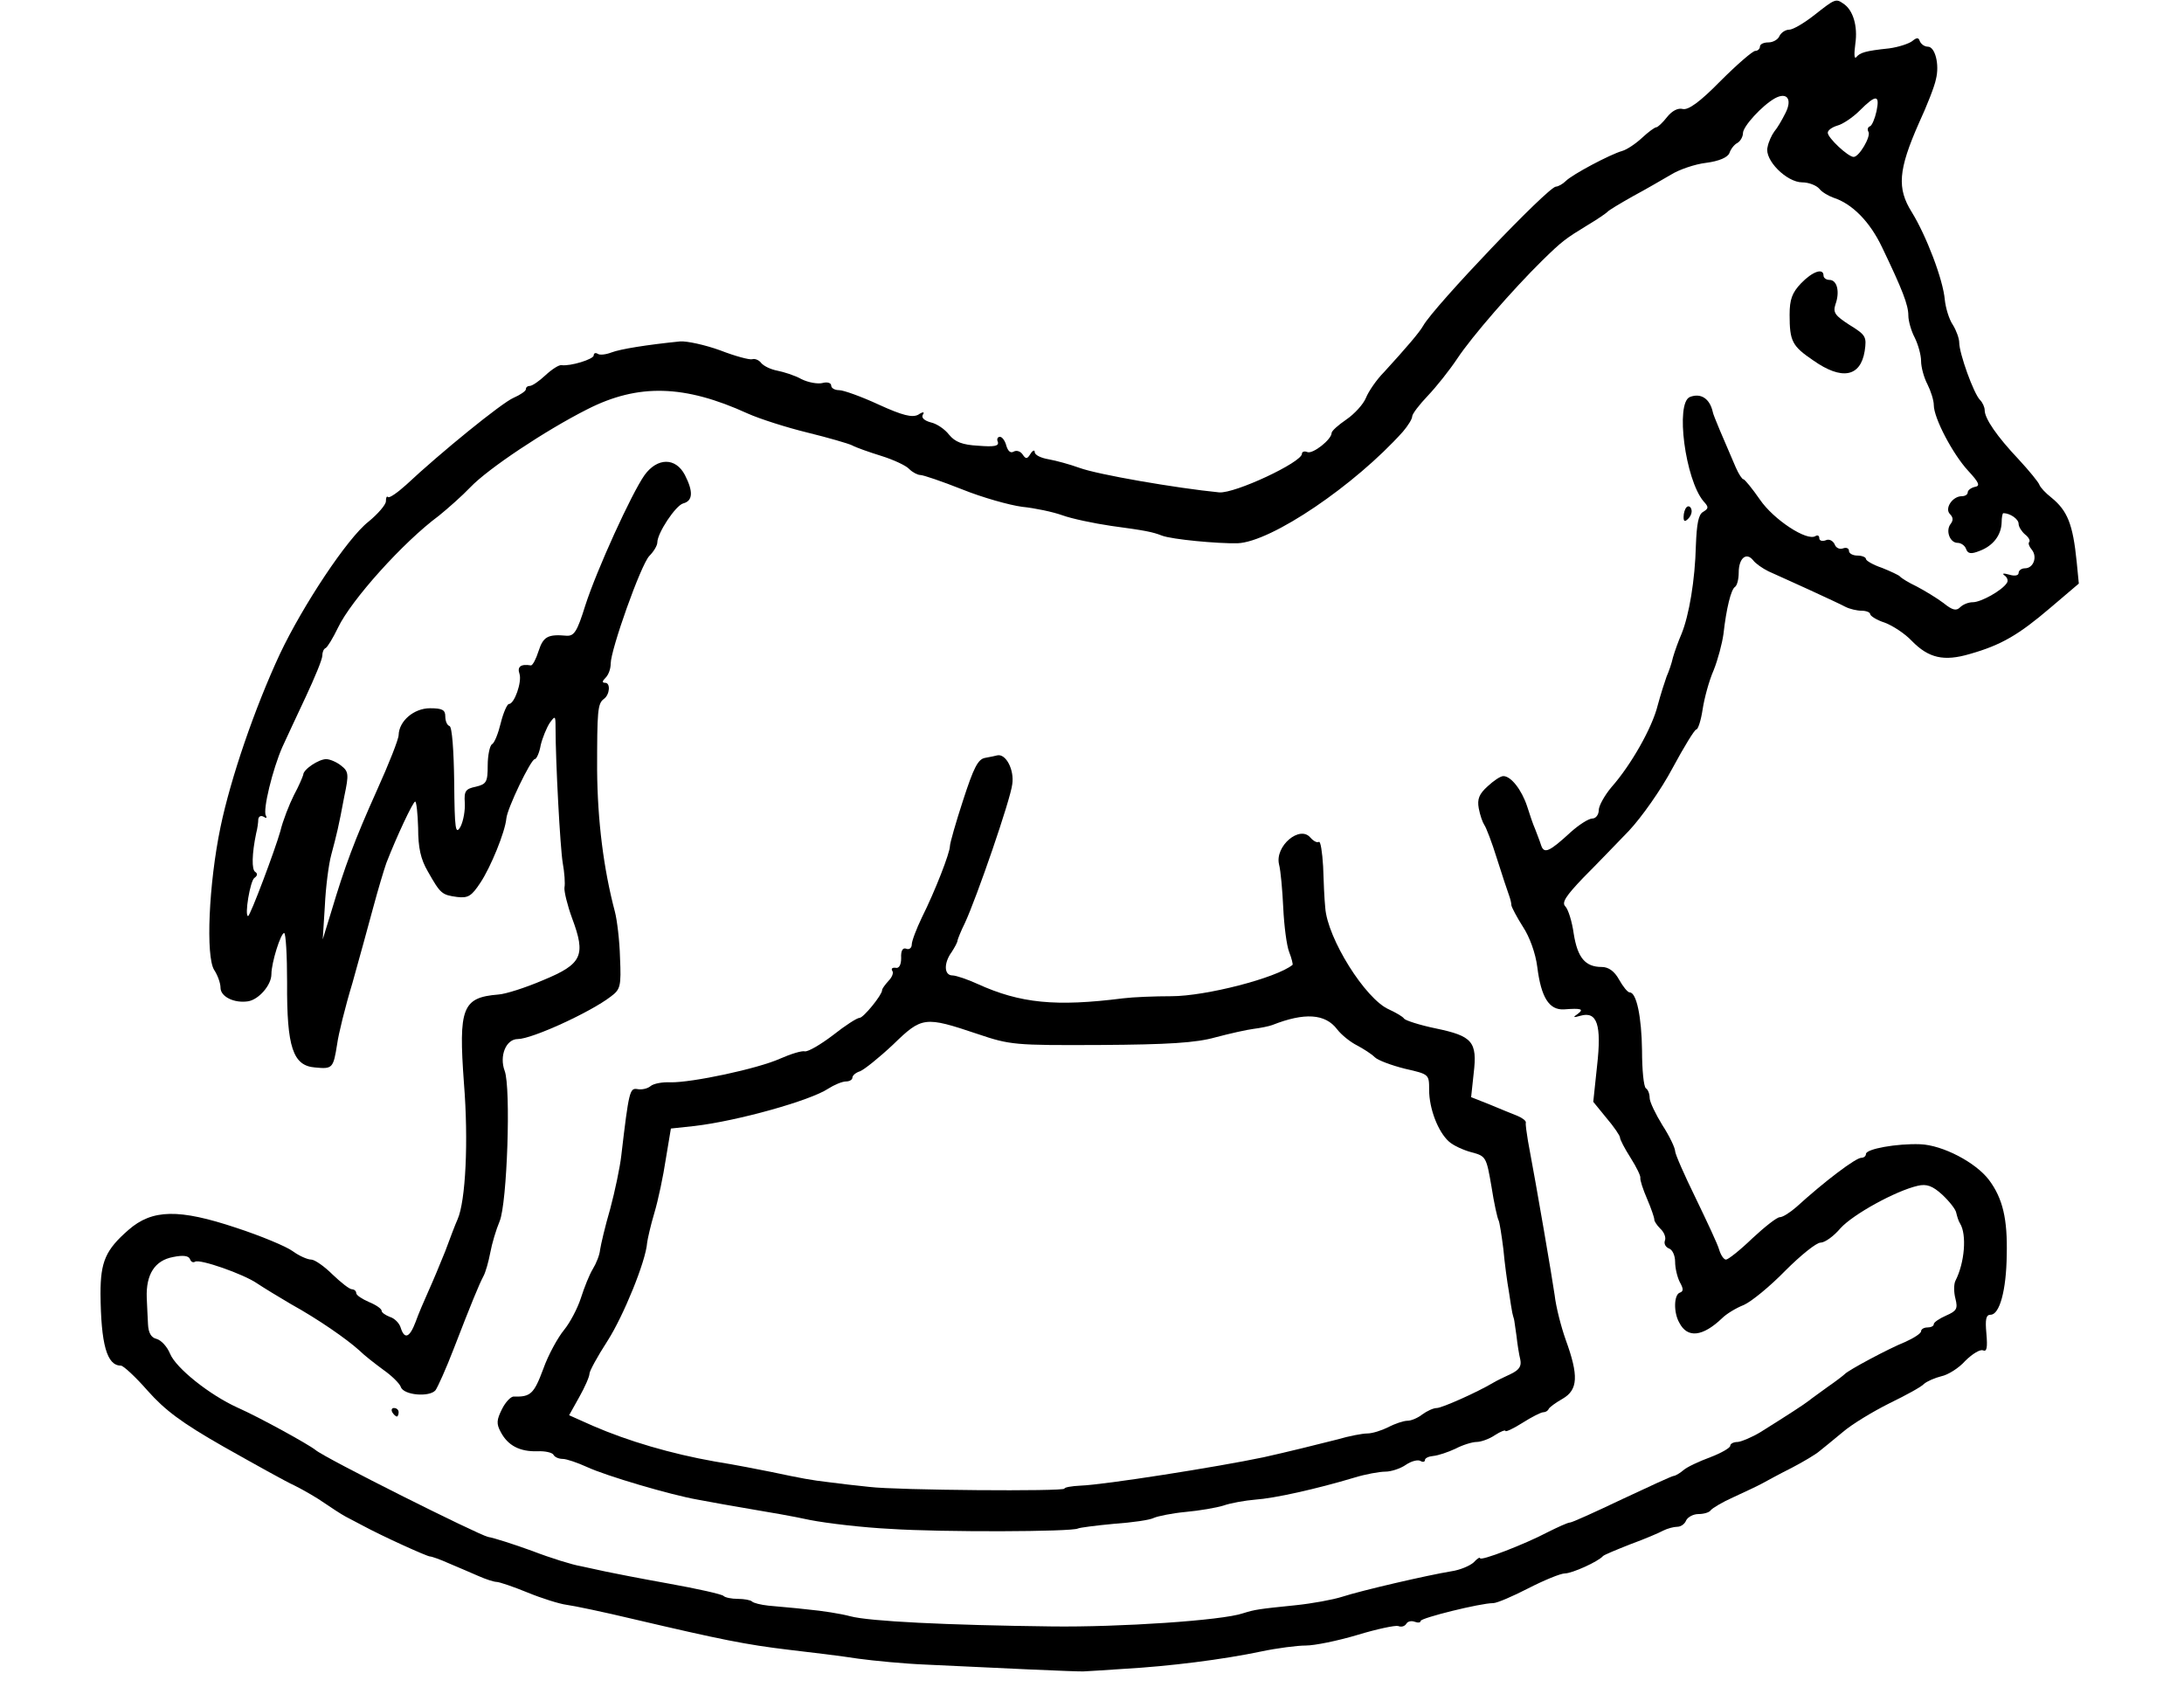 <?xml version="1.0" standalone="no"?>
<!DOCTYPE svg PUBLIC "-//W3C//DTD SVG 20010904//EN"
 "http://www.w3.org/TR/2001/REC-SVG-20010904/DTD/svg10.dtd">
<svg version="1.0" xmlns="http://www.w3.org/2000/svg"
 width="515pt" height="401pt" viewBox="0 0 515 401"
 preserveAspectRatio="xMidYMid meet">
<g transform="translate(0,401) scale(0.1,-0.1)"
fill="#000000" stroke="none">
<path d="M4279 3975 c-24 -19 -51 -35 -60 -35 -9 0 -19 -7 -23 -15 -3 -8 -15
-15 -26 -15 -11 0 -20 -4 -20 -10 0 -5 -5 -10 -11 -10 -6 0 -43 -32 -82 -71
-49 -50 -76 -69 -89 -66 -11 3 -25 -4 -37 -19 -10 -13 -22 -24 -25 -24 -4 0
-19 -11 -34 -25 -15 -14 -36 -28 -47 -31 -28 -8 -117 -55 -133 -71 -7 -7 -18
-13 -23 -13 -18 0 -287 -282 -313 -328 -9 -16 -40 -52 -92 -109 -18 -18 -37
-46 -43 -61 -6 -15 -27 -38 -46 -51 -19 -13 -35 -27 -35 -32 0 -15 -44 -50
-57 -45 -7 3 -13 1 -13 -4 0 -20 -158 -94 -195 -91 -101 10 -287 42 -330 58
-22 8 -55 17 -72 20 -18 3 -33 10 -33 17 0 6 -5 4 -10 -4 -8 -13 -11 -13 -19
-1 -5 7 -14 10 -21 6 -7 -4 -13 1 -17 14 -3 12 -10 21 -15 21 -6 0 -8 -6 -5
-12 3 -10 -9 -12 -46 -9 -38 2 -55 9 -69 26 -10 13 -29 26 -43 29 -15 4 -23
11 -19 18 5 7 1 8 -11 0 -14 -7 -36 -2 -93 24 -41 19 -83 34 -93 34 -11 0 -19
5 -19 11 0 6 -9 9 -20 6 -11 -3 -34 1 -50 9 -16 9 -42 17 -57 20 -16 3 -32 11
-38 18 -5 7 -15 11 -21 9 -6 -2 -40 7 -76 21 -36 13 -78 22 -94 21 -79 -8
-141 -18 -162 -26 -13 -5 -28 -7 -33 -3 -5 3 -9 1 -9 -4 0 -9 -55 -26 -76 -23
-6 1 -23 -10 -38 -24 -15 -14 -31 -25 -37 -25 -5 0 -9 -3 -9 -8 0 -4 -13 -13
-29 -20 -28 -12 -173 -130 -253 -205 -21 -19 -40 -32 -43 -29 -3 3 -5 -1 -5
-10 0 -8 -19 -30 -41 -48 -50 -39 -155 -198 -209 -312 -60 -129 -116 -293
-140 -408 -28 -135 -35 -305 -15 -337 8 -12 15 -31 15 -42 0 -21 32 -37 65
-32 25 4 55 38 55 64 0 27 22 97 30 97 4 0 7 -53 7 -117 -1 -153 14 -196 66
-200 41 -4 43 -2 52 55 3 23 19 88 36 144 16 57 38 137 49 178 11 41 25 88 31
105 24 62 63 145 68 145 3 0 6 -28 7 -62 0 -47 6 -74 23 -103 30 -53 33 -55
69 -60 26 -3 34 2 55 34 24 36 58 119 61 151 2 24 58 140 67 140 4 0 11 15 14
33 4 17 14 41 21 52 13 18 14 18 14 -10 0 -81 11 -285 17 -320 4 -22 6 -48 4
-58 -1 -9 7 -42 18 -72 33 -88 24 -108 -68 -146 -42 -18 -89 -33 -106 -34 -85
-7 -94 -31 -81 -209 11 -137 4 -278 -15 -321 -5 -11 -18 -45 -29 -75 -12 -30
-30 -73 -40 -95 -10 -22 -24 -55 -30 -72 -14 -37 -26 -42 -35 -14 -3 11 -15
23 -26 26 -10 4 -19 10 -19 14 0 5 -13 14 -30 21 -16 7 -30 16 -30 21 0 5 -5
9 -10 9 -6 0 -26 16 -46 35 -19 19 -42 35 -50 35 -9 0 -29 9 -44 20 -15 11
-75 36 -133 55 -135 45 -198 44 -254 -5 -54 -47 -66 -75 -66 -150 1 -120 15
-170 48 -170 6 0 35 -27 63 -59 41 -46 79 -75 179 -132 71 -40 146 -82 168
-92 22 -11 53 -29 70 -41 16 -11 39 -26 50 -32 11 -6 29 -15 40 -21 46 -25
152 -73 159 -73 4 0 24 -7 44 -16 21 -9 52 -22 70 -30 18 -8 37 -14 43 -14 6
0 39 -11 73 -25 34 -14 76 -27 92 -29 16 -2 88 -17 159 -34 205 -48 264 -60
365 -72 52 -6 126 -15 164 -21 37 -5 109 -12 160 -14 164 -8 361 -17 371 -16
6 0 48 3 95 6 107 6 234 22 324 41 38 8 85 14 105 14 21 0 75 11 122 25 46 14
89 23 96 21 7 -3 15 -1 19 5 3 6 12 8 20 5 8 -3 14 -2 14 2 0 7 141 42 171 42
9 0 46 16 83 35 37 19 76 35 86 35 17 0 79 28 90 41 3 3 32 15 65 28 33 12 68
27 77 32 10 5 25 9 33 9 9 0 18 7 21 15 4 8 17 15 29 15 13 0 26 4 29 9 4 5
27 19 54 31 26 12 56 26 67 32 11 6 42 23 70 37 27 14 57 32 65 39 8 6 33 27
55 45 22 19 72 49 110 68 39 19 76 39 82 46 7 6 25 14 41 18 15 3 41 19 56 36
16 16 35 28 42 25 9 -4 11 6 8 40 -3 33 -1 44 10 44 21 0 37 57 38 141 2 84
-9 133 -42 177 -31 41 -109 82 -162 84 -55 2 -128 -11 -128 -23 0 -5 -5 -9
-11 -9 -13 0 -86 -55 -153 -116 -15 -13 -32 -24 -39 -24 -7 0 -36 -23 -65 -50
-29 -28 -57 -50 -62 -50 -5 0 -12 10 -16 23 -3 12 -29 67 -55 121 -27 55 -49
105 -49 112 0 7 -13 35 -30 61 -16 26 -30 55 -30 64 0 10 -4 20 -9 23 -5 4 -9
43 -9 89 -1 79 -13 137 -29 137 -5 0 -16 14 -25 30 -11 20 -25 30 -41 30 -39
0 -57 22 -66 78 -4 29 -13 58 -20 65 -9 9 2 25 42 67 30 30 78 80 108 111 30
32 76 97 103 148 27 50 52 91 56 91 4 0 11 21 15 48 4 26 15 67 26 92 10 25
20 63 23 85 7 62 18 105 27 111 5 3 9 18 9 34 0 34 18 49 34 29 6 -8 22 -19
36 -26 14 -6 57 -26 95 -43 39 -18 78 -36 87 -41 10 -5 27 -9 38 -9 11 0 20
-4 20 -8 0 -4 15 -14 34 -20 19 -7 48 -26 64 -43 40 -41 76 -49 137 -31 74 21
115 45 190 109 l67 57 -5 51 c-9 90 -22 121 -60 152 -13 10 -26 24 -28 30 -2
6 -24 33 -49 60 -51 54 -80 96 -80 116 0 7 -5 18 -11 24 -15 15 -49 110 -49
135 0 10 -7 29 -15 42 -9 13 -17 40 -19 59 -4 48 -44 152 -78 207 -35 56 -32
99 17 210 19 41 37 87 40 103 9 35 -2 77 -19 77 -8 0 -16 6 -19 13 -3 9 -7 9
-18 0 -8 -6 -32 -14 -54 -17 -57 -6 -69 -10 -78 -21 -5 -5 -5 9 -2 32 6 41 -5
80 -29 95 -17 12 -20 10 -67 -27z m-69 -232 c-8 -16 -19 -35 -26 -43 -6 -8
-14 -25 -16 -37 -8 -30 45 -83 82 -83 15 0 33 -7 40 -15 6 -8 22 -17 33 -21
44 -14 86 -56 115 -117 48 -100 62 -136 62 -161 0 -13 7 -37 15 -52 8 -16 15
-41 15 -55 0 -15 7 -40 15 -55 8 -16 15 -38 15 -49 0 -31 45 -116 81 -155 26
-28 29 -36 16 -38 -9 -2 -17 -8 -17 -13 0 -5 -6 -9 -14 -9 -22 0 -41 -29 -28
-42 8 -8 8 -15 2 -23 -13 -16 -2 -45 16 -45 8 0 17 -6 20 -14 4 -12 12 -13 32
-5 32 12 51 37 52 67 0 12 2 22 4 22 16 0 36 -14 36 -25 0 -7 7 -18 15 -25 9
-7 13 -15 10 -18 -3 -3 0 -11 6 -18 14 -17 4 -44 -16 -44 -8 0 -15 -5 -15 -11
0 -6 -9 -8 -22 -4 -14 4 -18 3 -11 -2 7 -5 9 -13 5 -18 -12 -18 -61 -45 -80
-45 -10 0 -23 -5 -30 -12 -9 -9 -18 -7 -39 10 -16 12 -44 29 -63 39 -19 9 -37
20 -40 24 -3 3 -22 12 -42 20 -21 7 -38 17 -38 21 0 4 -9 8 -20 8 -11 0 -20 5
-20 11 0 6 -6 9 -14 6 -8 -3 -17 1 -20 10 -4 8 -13 13 -21 9 -8 -3 -15 -1 -15
5 0 6 -4 8 -9 5 -20 -13 -99 39 -131 86 -18 26 -36 48 -39 48 -3 0 -11 12 -18
28 -29 67 -53 123 -54 130 -7 32 -28 46 -54 36 -35 -14 -11 -195 32 -246 13
-14 12 -17 -1 -25 -11 -6 -15 -28 -17 -79 -2 -82 -16 -165 -34 -209 -7 -16
-16 -41 -20 -55 -3 -14 -10 -34 -15 -45 -4 -11 -14 -42 -21 -68 -13 -53 -63
-141 -109 -193 -16 -19 -30 -44 -30 -54 0 -11 -7 -20 -15 -20 -9 0 -32 -15
-51 -32 -51 -47 -63 -52 -70 -31 -3 10 -10 27 -14 38 -5 11 -13 35 -19 54 -13
39 -38 71 -56 71 -7 0 -23 -11 -37 -24 -20 -18 -25 -30 -21 -52 3 -16 9 -33
13 -39 4 -5 18 -41 30 -80 12 -38 25 -77 28 -85 3 -8 6 -19 6 -25 1 -5 13 -28
27 -50 16 -24 30 -63 34 -95 9 -72 28 -102 63 -100 41 3 48 1 32 -11 -12 -8
-10 -9 7 -4 39 11 50 -21 39 -118 l-9 -85 31 -38 c18 -21 32 -42 32 -46 0 -5
11 -26 25 -48 14 -22 24 -43 23 -47 -1 -5 6 -27 16 -50 10 -23 17 -45 17 -48
-1 -3 5 -13 14 -22 9 -8 14 -21 11 -28 -3 -8 2 -16 10 -19 8 -3 14 -17 14 -31
0 -15 5 -36 11 -48 9 -16 9 -22 0 -25 -14 -5 -15 -47 -1 -71 19 -37 55 -33
101 11 10 10 33 24 51 31 18 8 62 44 98 81 36 36 73 66 83 66 10 0 31 15 47
34 30 33 130 88 182 100 21 5 35 0 58 -21 17 -16 32 -35 33 -43 2 -8 5 -19 9
-25 16 -26 11 -92 -11 -135 -4 -8 -4 -27 0 -42 6 -24 3 -29 -22 -40 -16 -7
-29 -16 -29 -20 0 -5 -7 -8 -15 -8 -8 0 -15 -4 -15 -9 0 -5 -17 -16 -37 -25
-40 -16 -135 -67 -143 -76 -3 -3 -21 -17 -40 -30 -19 -14 -39 -28 -45 -33 -10
-8 -50 -34 -114 -74 -20 -12 -44 -22 -53 -23 -10 0 -18 -4 -18 -9 0 -5 -21
-17 -47 -27 -27 -10 -55 -23 -64 -31 -8 -7 -19 -13 -22 -13 -4 0 -58 -25 -122
-55 -63 -30 -118 -55 -123 -55 -5 0 -29 -11 -53 -23 -53 -28 -159 -69 -159
-61 0 3 -7 -1 -15 -10 -9 -8 -32 -18 -53 -21 -55 -9 -211 -45 -257 -60 -22 -7
-71 -16 -110 -20 -88 -9 -95 -10 -124 -19 -49 -17 -292 -33 -451 -31 -248 3
-430 12 -475 24 -22 6 -67 13 -100 16 -33 4 -75 7 -93 9 -18 2 -35 6 -39 10
-3 3 -18 6 -33 6 -15 0 -30 3 -34 7 -4 4 -62 17 -129 29 -67 12 -133 25 -147
28 -14 3 -41 9 -60 13 -19 3 -71 19 -115 36 -44 16 -91 31 -104 33 -23 5 -385
186 -407 205 -16 13 -132 77 -184 100 -66 30 -145 93 -159 127 -7 17 -21 32
-32 35 -13 3 -19 15 -20 34 -1 15 -2 44 -3 63 -2 55 19 88 62 96 24 5 37 3 40
-5 2 -6 7 -9 12 -6 11 7 114 -29 146 -51 15 -10 51 -32 80 -49 65 -36 131 -82
161 -109 12 -12 38 -32 57 -46 20 -14 38 -32 41 -40 6 -20 68 -25 82 -8 5 7
25 51 43 98 41 106 59 150 70 171 5 9 12 34 16 55 4 22 14 55 22 74 18 42 27
316 12 355 -13 35 3 75 31 75 33 0 171 63 219 100 23 17 25 24 22 92 -1 40 -7
89 -12 108 -27 102 -41 215 -42 334 0 139 1 157 16 168 14 10 16 38 3 38 -8 0
-7 4 1 12 7 7 12 21 12 33 0 33 71 233 91 254 11 11 19 25 19 32 0 22 43 87
61 92 23 6 24 28 4 67 -22 42 -65 41 -95 0 -31 -44 -113 -224 -140 -308 -19
-61 -26 -72 -44 -71 -44 4 -55 -2 -66 -36 -6 -19 -14 -34 -18 -34 -24 4 -33
-3 -27 -20 6 -19 -12 -71 -25 -71 -4 0 -13 -20 -19 -44 -6 -25 -15 -48 -21
-51 -5 -3 -10 -26 -10 -50 0 -39 -3 -44 -28 -50 -24 -5 -28 -10 -26 -38 1 -17
-3 -42 -10 -56 -12 -21 -14 -7 -15 105 -1 75 -5 130 -11 132 -6 2 -10 12 -10
23 0 15 -7 19 -36 19 -38 0 -73 -30 -74 -63 0 -10 -23 -68 -51 -130 -53 -118
-76 -180 -108 -287 l-20 -65 5 79 c2 44 9 98 15 120 13 49 17 64 31 139 11 52
10 58 -8 72 -10 8 -26 15 -35 15 -17 0 -54 -24 -54 -37 -1 -4 -10 -26 -22 -48
-11 -22 -26 -60 -32 -85 -12 -43 -71 -200 -76 -200 -9 0 5 84 15 90 7 5 8 10
2 14 -9 5 -8 43 2 91 3 11 5 26 5 33 1 7 6 10 13 6 6 -4 8 -3 5 3 -8 12 16
110 39 162 9 20 34 73 55 118 21 45 39 88 39 97 0 8 3 16 8 18 4 2 17 23 29
48 31 65 154 202 238 264 21 17 55 47 74 67 42 44 177 134 276 184 120 61 229
58 378 -10 29 -13 92 -33 141 -45 49 -12 97 -26 105 -30 9 -5 40 -16 69 -25
29 -9 59 -23 66 -31 8 -8 20 -14 26 -14 7 0 51 -15 99 -34 47 -19 111 -37 141
-41 30 -3 73 -12 95 -20 22 -8 74 -19 115 -25 81 -11 97 -14 120 -23 24 -9
131 -19 178 -18 80 3 277 137 390 263 12 14 22 30 22 36 0 6 17 28 37 49 20
21 51 60 69 87 35 53 132 164 200 231 48 47 55 52 109 85 22 13 42 27 45 30 3
4 30 20 60 37 30 16 71 40 90 51 19 12 57 25 83 28 31 4 51 13 55 23 3 9 11
20 19 24 7 4 13 15 13 23 0 16 45 65 75 82 29 16 42 -2 25 -35z m215 5 c-4
-18 -11 -35 -16 -36 -5 -2 -6 -8 -3 -13 6 -11 -22 -59 -35 -59 -13 0 -61 45
-61 57 0 6 10 13 23 17 12 3 36 19 52 35 39 39 48 38 40 -1z"/>
<path d="M4247 3342 c-21 -22 -27 -38 -27 -74 0 -63 6 -74 56 -108 67 -47 111
-39 121 22 5 34 3 38 -36 62 -34 22 -39 29 -33 48 11 30 4 58 -14 58 -8 0 -14
5 -14 10 0 19 -26 10 -53 -18z"/>
<path d="M3977 2814 c-4 -4 -7 -14 -7 -23 0 -11 3 -12 11 -4 6 6 10 16 7 23
-2 6 -7 8 -11 4z"/>
<path d="M2323 2223 c-17 -3 -27 -23 -52 -100 -17 -52 -31 -101 -31 -108 0
-16 -35 -106 -66 -168 -13 -27 -24 -56 -24 -64 0 -8 -6 -13 -13 -10 -8 3 -13
-4 -12 -22 0 -16 -5 -25 -13 -23 -8 1 -11 -2 -8 -7 4 -5 -1 -16 -9 -24 -8 -9
-15 -18 -15 -22 0 -11 -44 -65 -53 -65 -6 0 -34 -18 -63 -41 -29 -22 -58 -39
-66 -38 -7 2 -33 -6 -58 -17 -53 -24 -209 -57 -259 -56 -19 1 -40 -3 -47 -9
-7 -6 -21 -9 -31 -7 -18 3 -20 -4 -38 -157 -3 -27 -15 -84 -26 -125 -12 -41
-22 -84 -24 -97 -1 -12 -9 -32 -17 -45 -8 -13 -20 -43 -28 -68 -8 -25 -26 -59
-40 -76 -14 -17 -37 -58 -49 -92 -22 -59 -30 -66 -69 -65 -7 1 -20 -13 -28
-29 -13 -26 -14 -35 -3 -55 17 -32 45 -46 86 -45 18 1 35 -3 38 -8 3 -6 13
-10 22 -10 9 0 35 -9 57 -19 45 -21 198 -66 261 -77 22 -4 49 -9 60 -11 11 -2
45 -8 75 -13 30 -5 89 -15 130 -24 41 -8 127 -18 190 -21 120 -8 429 -7 442 1
4 2 42 7 85 11 43 3 85 9 94 14 9 4 43 11 75 14 33 3 73 10 89 15 17 6 51 12
75 14 45 3 144 25 234 52 26 8 59 14 73 14 13 0 35 7 48 16 13 9 29 13 35 9 5
-3 10 -2 10 2 0 5 9 9 20 10 11 1 35 9 52 17 17 9 40 16 50 16 10 0 30 7 43
16 14 9 25 13 25 10 0 -3 18 5 40 19 22 14 44 25 49 25 5 0 11 3 13 8 2 4 17
15 33 24 36 21 38 54 7 139 -11 31 -23 78 -26 105 -6 42 -41 247 -63 364 -3
19 -6 38 -5 43 1 4 -8 11 -20 16 -13 5 -42 17 -66 27 l-43 17 6 56 c9 75 -3
88 -89 106 -39 8 -72 19 -75 23 -3 5 -19 14 -36 22 -55 24 -145 167 -150 240
-2 19 -4 63 -5 97 -2 34 -6 60 -10 58 -4 -3 -13 2 -20 10 -25 30 -84 -20 -74
-63 4 -15 8 -61 10 -103 2 -42 8 -89 14 -104 6 -15 9 -29 8 -30 -38 -31 -205
-74 -286 -74 -39 0 -90 -2 -114 -5 -158 -20 -242 -12 -343 34 -24 11 -51 20
-59 20 -20 0 -21 29 -2 55 7 11 14 23 14 28 1 4 8 22 17 40 28 60 108 292 112
328 5 34 -15 72 -35 68 -4 -1 -17 -4 -29 -6z m830 -640 c10 -13 31 -30 47 -38
15 -8 34 -20 42 -28 7 -7 39 -19 71 -27 57 -13 57 -13 57 -50 0 -44 21 -99 47
-122 10 -9 34 -20 53 -25 34 -9 35 -11 47 -81 6 -39 14 -75 17 -80 2 -4 7 -35
11 -67 3 -33 9 -78 13 -100 3 -22 7 -44 8 -50 1 -5 3 -12 4 -15 1 -3 3 -21 6
-40 2 -19 6 -44 9 -56 3 -15 -2 -24 -23 -34 -15 -7 -34 -16 -42 -21 -37 -22
-120 -59 -132 -59 -8 0 -23 -7 -34 -15 -10 -8 -26 -15 -35 -15 -9 0 -30 -7
-45 -15 -16 -8 -38 -15 -50 -15 -11 0 -43 -6 -70 -14 -47 -12 -120 -30 -174
-42 -109 -23 -376 -65 -432 -67 -21 -1 -38 -4 -38 -7 0 -7 -395 -4 -460 4 -30
3 -73 8 -95 11 -43 5 -64 9 -135 24 -25 5 -85 17 -135 25 -102 18 -204 48
-287 84 l-56 25 24 43 c13 23 24 48 24 55 0 6 19 41 43 78 37 58 90 187 93
231 1 8 8 40 17 70 9 30 21 87 27 127 l12 72 56 6 c102 12 273 60 315 88 14 9
33 17 42 17 8 0 15 4 15 9 0 5 8 12 18 15 10 4 45 32 78 63 68 66 74 67 199
25 77 -26 87 -27 290 -26 159 1 225 5 271 18 34 9 74 18 90 20 16 2 36 6 44 9
76 30 125 27 153 -10z"/>
<path d="M925 680 c3 -5 8 -10 11 -10 2 0 4 5 4 10 0 6 -5 10 -11 10 -5 0 -7
-4 -4 -10z"/>
</g>
</svg>
